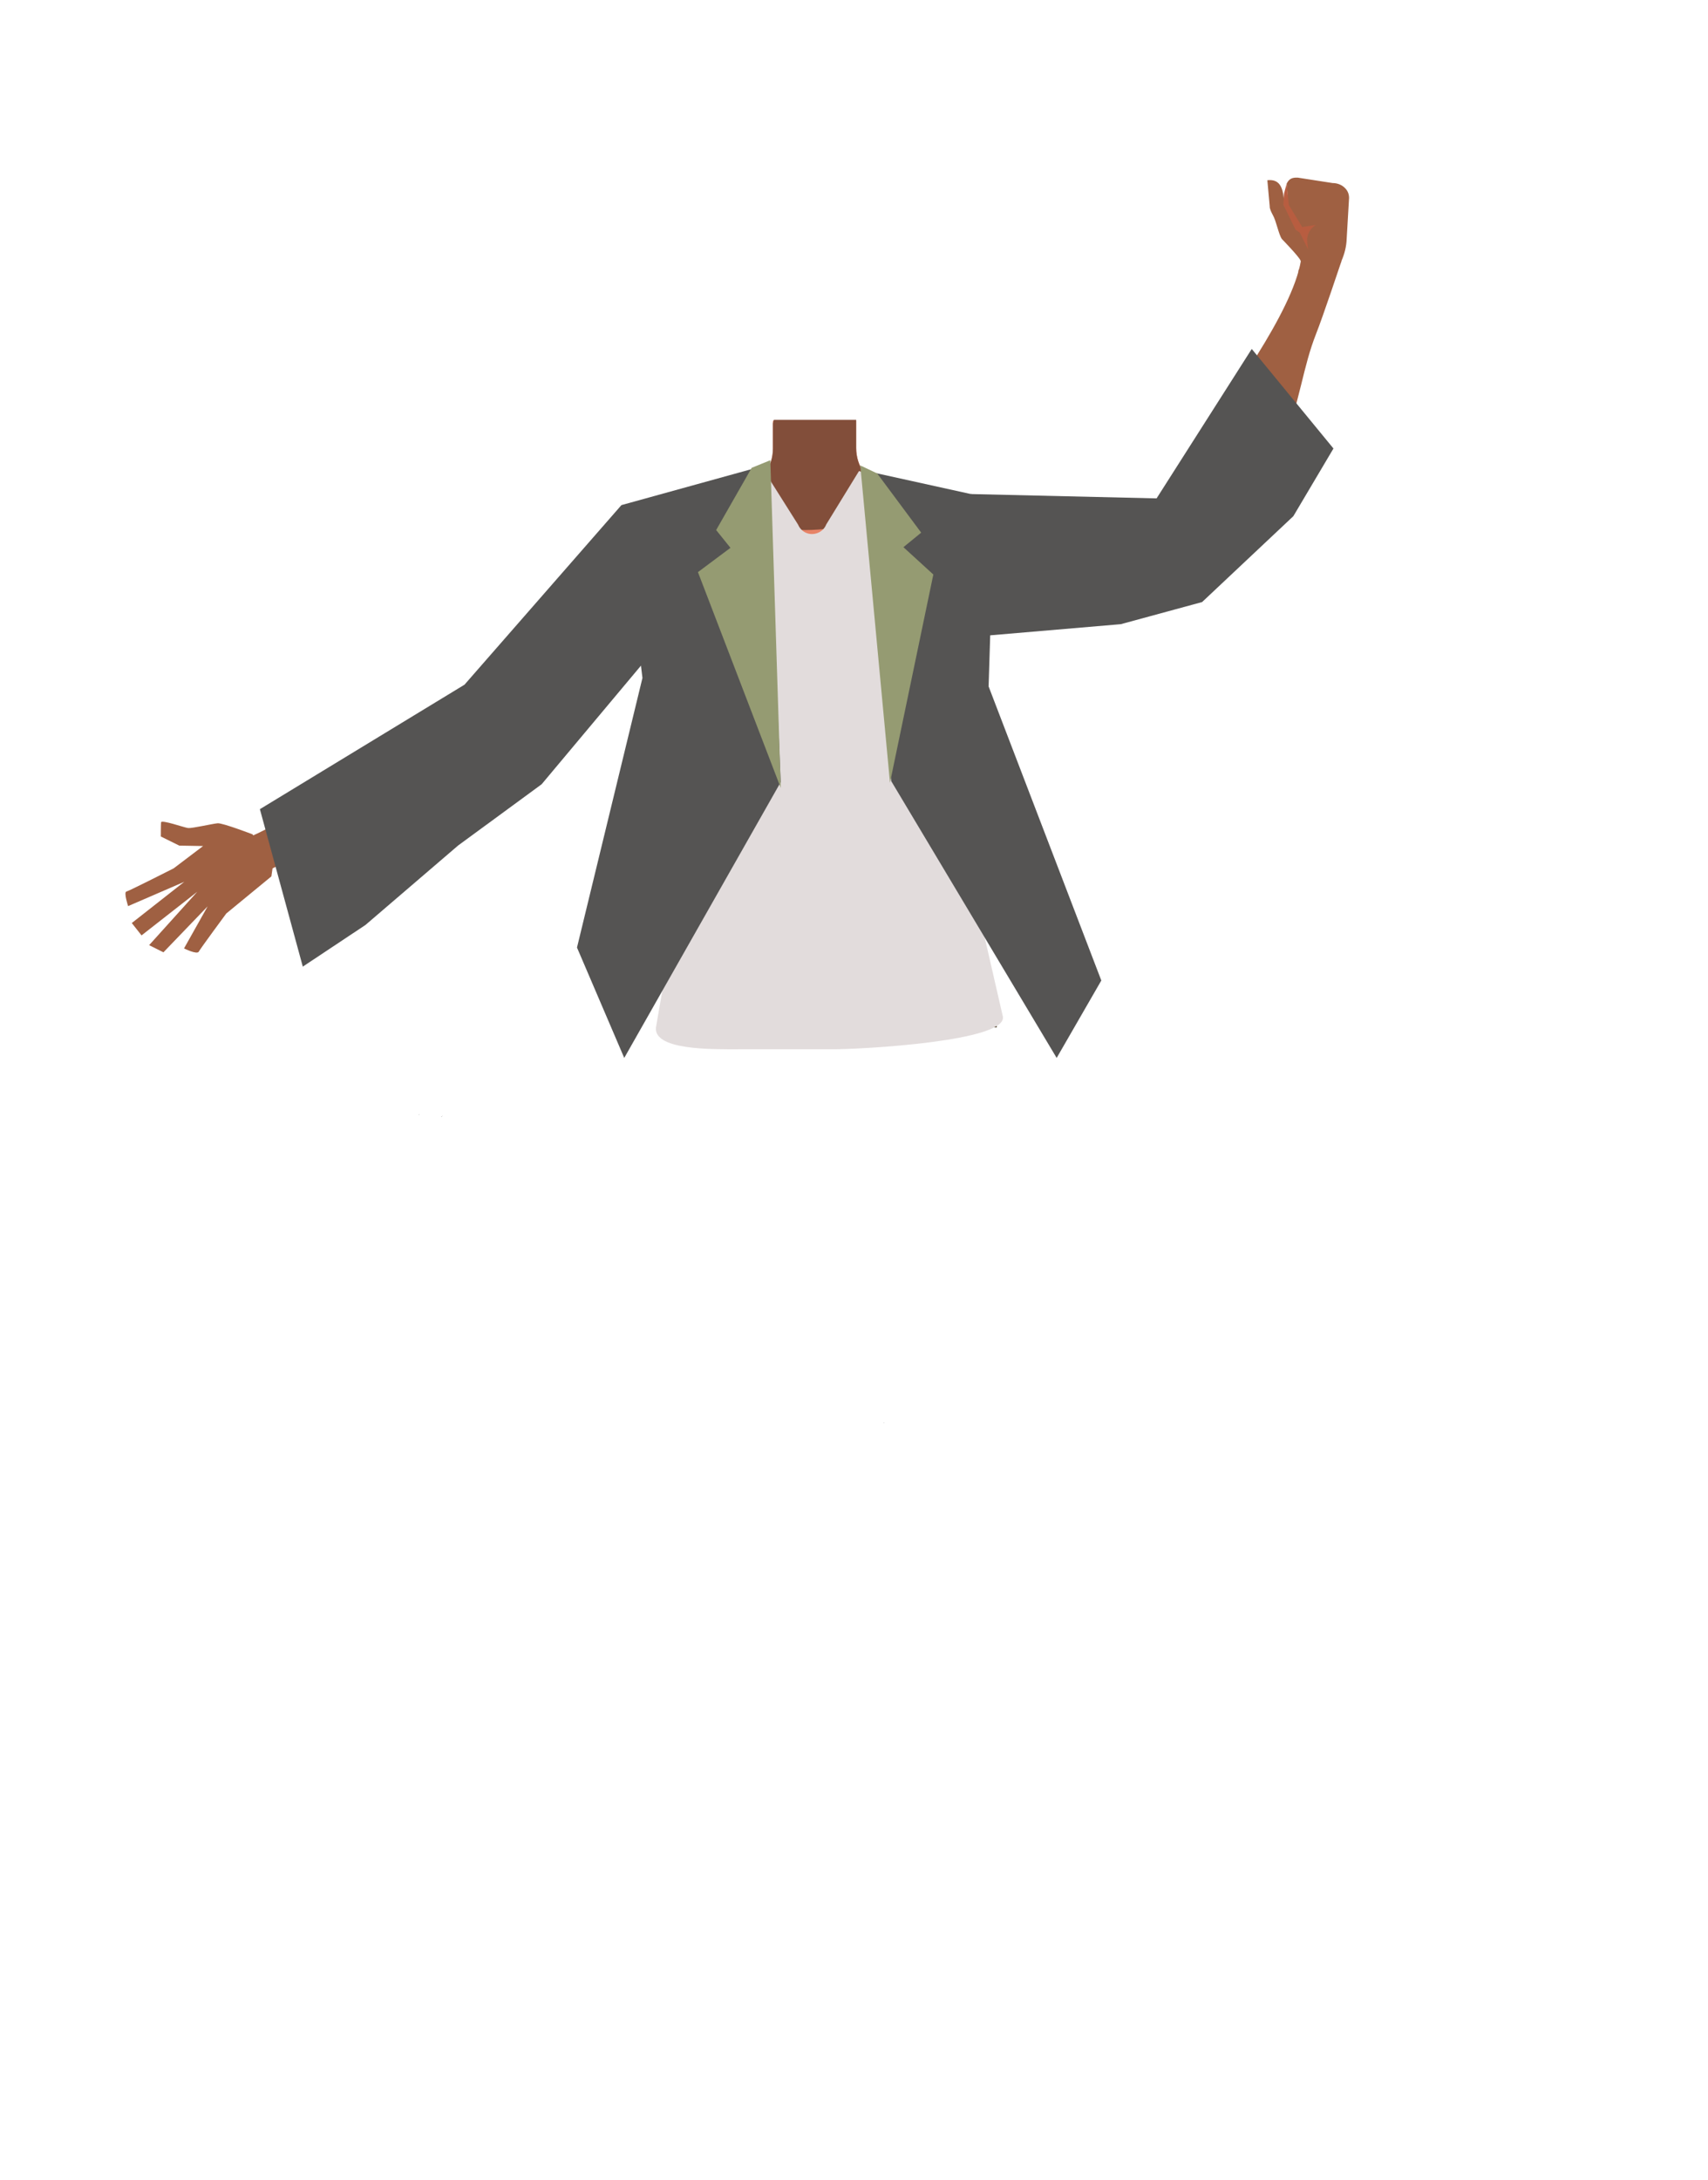 <?xml version="1.0" encoding="utf-8"?>
<!-- Generator: Adobe Illustrator 26.0.1, SVG Export Plug-In . SVG Version: 6.00 Build 0)  -->
<svg version="1.1" id="Calque_1" xmlns="http://www.w3.org/2000/svg" xmlns:xlink="http://www.w3.org/1999/xlink" x="0px" y="0px"
	 viewBox="0 0 788 1005.1" style="enable-background:new 0 0 788 1005.1;" xml:space="preserve">
<style type="text/css">
	.st0{fill:#E78367;}
	.st1{fill:#824E3A;}
	.st2{fill:none;}
	.st3{fill:#44351A;}
	.st4{fill:#9F6042;}
	.st5{fill:#B85D40;}
	.st6{fill:#E2DCDC;}
	.st7{fill:#555453;}
	.st8{fill:#959B72;}
</style>
<g id="Calque_4">
	<path class="st0" d="M440.4,283.9l2.2,18.2l-21.1,75.3h-92.1l-22.5-75.6l2.6-18.7l-17-36.8l37.9-15.2l13.4-5.4
		c7.7-3.1,12.8-10.6,12.8-18.9v-12.8H395v12.5c0,8.5,5.3,16.1,13.3,19.1l12.9,4.8l38.5,14.2L440.4,283.9z"/>
	<path class="st1" d="M421.2,230.5c-11.1,8.7-34,13.9-49.7,13.9c-11.1,0-29.6-7-41.1-13.3l13.4-5.4c7.7-3.1,12.8-10.6,12.8-18.9
		v-11.5l0.3-1.3l0.1-0.4H395v13c0,8.5,5.3,16.1,13.3,19.1L421.2,230.5z"/>
</g>
<g id="Calque_3">
	<polygon points="204,514.6 204.1,514.6 204,514.5 	"/>
	<polygon points="204.1,514.6 204.1,514.6 204.1,514.5 	"/>
	<polygon points="204,514.6 204.1,514.6 204,514.5 	"/>
	<polygon points="204.1,514.6 204.1,514.6 204.1,514.5 	"/>
	<path class="st2" d="M400.4,429.9c15.6,5,22.3,9.3,26,16c3,5.4,5.8,17.8,6,24c0.5,14.5-7.5,51-21.1,63.1
		c-13.9,12.4-81.6,12.4-95.5,0c-13.6-12.2-21.6-48.6-21.1-63.1c0.2-6.2,3-18.6,6-24c3.7-6.7,10.5-10.9,26-16
		c17.8-5.8,35.9-4.8,35.9-4.8S382.6,424.1,400.4,429.9z"/>
	<polygon points="203.6,515 203.7,514.9 203.6,514.9 	"/>
	<polygon points="203.7,514.9 203.8,515 203.8,514.9 	"/>
	<polygon points="203.6,515 203.7,514.9 203.6,514.9 	"/>
	<polygon points="203.7,514.9 203.8,515 203.8,514.9 	"/>
	<polygon points="193.3,513.9 193.4,513.9 193.3,513.8 	"/>
	<polygon points="193.4,513.9 193.5,513.9 193.5,513.8 	"/>
	<polygon points="193.3,513.9 193.4,513.9 193.3,513.8 	"/>
	<polygon points="193.4,513.9 193.5,513.9 193.5,513.8 	"/>
	<polygon class="st3" points="307.3,476.6 308.7,454.9 458,454.9 459.9,473.7 	"/>
	<path class="st4" d="M618.9,120.3c1.4-3.2,2.3-6.7,2.4-10.2l1.1-18.8c0-1.6-0.5-3.1-1.6-4.3l0,0c-1.5-1.7-3.7-2.6-6-2.6l-16.1-2.5
		c-2.7-0.1-4,0.6-5.1,2.8l0.4,5.1c0,0-1.5,6.9-1.5,4.8c-0.3-7.3-1.5-12.2-7.8-11.5l1.1,12.1c-0.1,1,0.9,3,1.4,3.9
		c1.6,2.7,2.7,9,4.2,11.1c0,0,7.8,8,8.6,9.9c0.9,2.1-1,4.7-1,4.7l0,0c0.5,4,4.2,6.8,8.2,6.3c0.3,0,0.7-0.1,1-0.2l6.8-1.9
		L618.9,120.3z"/>
	<path class="st5" d="M593.6,84.7l1,9.8l6.2,10.2l6.2-1l-1,0.8c-2.1,1.7-3.2,4.4-2.9,7.1l0.4,3.4l-3.8-7.7l-2-1.4l-5.6-11.5l0.3-5.2
		L593.6,84.7z"/>
	<path class="st4" d="M116.5,384.7c0,0-13.8-5.3-16.1-5.1s-11.8,2.4-13.6,2.2s-12.4-4-12.5-2.6s-0.1,6.5-0.1,6.5l8.5,4.2l11,0.2
		l-13.6,10.3c0,0-20.5,10.4-21.8,10.7s0.8,6.7,0.8,6.7L85,406.6l-24.2,19l4.5,5.7L91,411.2l-22.2,24.6l6.6,3.3l20.4-21.2l-10.9,19.4
		c0,0,6,3,6.8,1.5s12.7-17.6,12.7-17.6l20.8-17.1l1-6.9L116.5,384.7z"/>
	<path class="st2" d="M415.5,411.3c15.5,5,22.3,9.3,26,15.9c3,5.4,5.8,17.8,6,24c0.5,14.5-7.5,51-21.1,63.1
		c-13.9,12.4-81.6,12.4-95.5,0c-13.6-12.2-21.6-48.6-21.1-63.1c0.2-6.2,3-18.6,6-24c3.7-6.7,10.5-10.9,26-15.9
		c17.8-5.8,35.9-4.9,35.9-4.9S397.7,405.5,415.5,411.3z"/>
	<path class="st4" d="M233.4,339.9c-7.1-10.8-4.9-16.7-10.9-14.6s-36.4,19.9-41.9,23.3c-14.2,8.6-56.5,35.2-72,39.9
		c-10.9,3.3,5.4,18,5.4,18s11.6-6.6,19.2-9.3c15.9-5.7,20.4-9.8,47.1-18.2c7-2.2,49.4-20.8,55.2-25.2
		C251.4,341.3,235.5,343,233.4,339.9z"/>
	<path class="st4" d="M545.8,252.2c-11-7.6-5.8-17.7-3.4-23.7s10-23.7,13.6-29.1c9.2-13.9,40.3-55.2,44.2-79.3
		c1.8-11.2,18.7,0.3,18.7,0.3s-8.7,26-11.7,33.5c-6.2,15.8-6.8,28.5-16.2,55c-2.5,6.9-17.5,28-22.2,33.6
		C555.7,257.9,548.9,254.4,545.8,252.2z"/>
	<path class="st0" d="M542.7,255.9l3.8-1.5c6.5-2.5,9.8-9.6,7.4-16.1l0,0c-2.2-6-8.2-9.7-14.6-9l-5.7,0.6c0,0-124.3,4.1-117.9,33.7
		l0,0c2.3,10.8,12.8,21.8,23.9,19.4L542.7,255.9z"/>
	<path class="st0" d="M281.7,317l-46.4,36.6l-3.5,2.4c-6,4.1-14.1,2.9-18.6-2.8l0,0c-4.1-5.1-4.1-12.4,0.1-17.5l3.7-4.5
		c0,0,29.2-31.7,37.6-43.3c10.3-14.2,36-60.3,58.9-38.2l0,0c8.4,8.1,12.3,23.2,3.9,31.3L281.7,317z"/>
	<path class="st6" d="M384,483.8h-42.9c-12,0-41.2,0.7-38.3-11l23.3-135.3L290,236.4l62.8-18.9l15.4,24.4c1.5,3.6,5.5,5.3,9.1,3.8
		c1.8-0.7,3.2-2.1,3.9-3.9l15.1-24.6l63,18.2l-26.9,101.5l30.2,131.5C466.1,480.2,396.3,483.9,384,483.8z"/>
	<polygon class="st7" points="458.8,230.2 456.1,316.5 508.1,452.1 487.5,487.8 411.2,360.2 398.9,217 	"/>
	<polygon class="st7" points="354,214.3 360.2,360.6 288,487.8 266.2,436.9 296.4,312.6 286.7,232.9 	"/>
	<polygon class="st7" points="447.8,227.8 533.6,229.8 577.5,160.9 615.2,206.8 596.7,238 554.6,277.6 517.1,287.8 456.1,293 	"/>
	<polyline class="st7" points="314.5,284.5 286.7,232.9 214.3,315.7 119.9,373.1 139.7,445.7 168.6,426.5 211.3,389.9 249.9,361.6 	
		"/>
	<polygon class="st8" points="355.4,212.2 346.8,215.7 330.4,244.4 337,252.6 322,263.8 360.2,363.3 	"/>
	<polygon class="st8" points="404.7,218.3 425,245.6 416.8,252.3 430.6,264.9 410.6,360.9 396.9,214.6 	"/>
	<polygon points="407.7,656 407.8,656 407.7,655.9 	"/>
	<polygon points="407.8,656 407.9,656 407.9,655.9 	"/>
	<polygon points="407.7,656 407.8,656 407.7,655.9 	"/>
	<polygon points="407.8,656 407.9,656 407.9,655.9 	"/>
	<path class="st2" d="M604.2,571.2c15.6,5,22.3,9.3,26,16c3,5.4,5.8,17.8,6,24c0.5,14.5-7.5,51-21.1,63.1
		c-13.9,12.4-81.6,12.4-95.5,0c-13.6-12.3-21.6-48.7-21-63.2c0.2-6.2,3-18.6,6-24c3.7-6.7,10.5-10.9,26-16
		c17.8-5.8,35.9-4.8,35.9-4.8S586.4,565.5,604.2,571.2z"/>
	<polygon points="407.4,656.3 407.5,656.3 407.4,656.3 	"/>
	<polygon points="407.5,656.3 407.5,656.3 407.5,656.3 	"/>
	<polygon points="407.4,656.3 407.5,656.3 407.4,656.3 	"/>
	<polygon points="407.5,656.3 407.5,656.3 407.5,656.3 	"/>
</g>
</svg>
